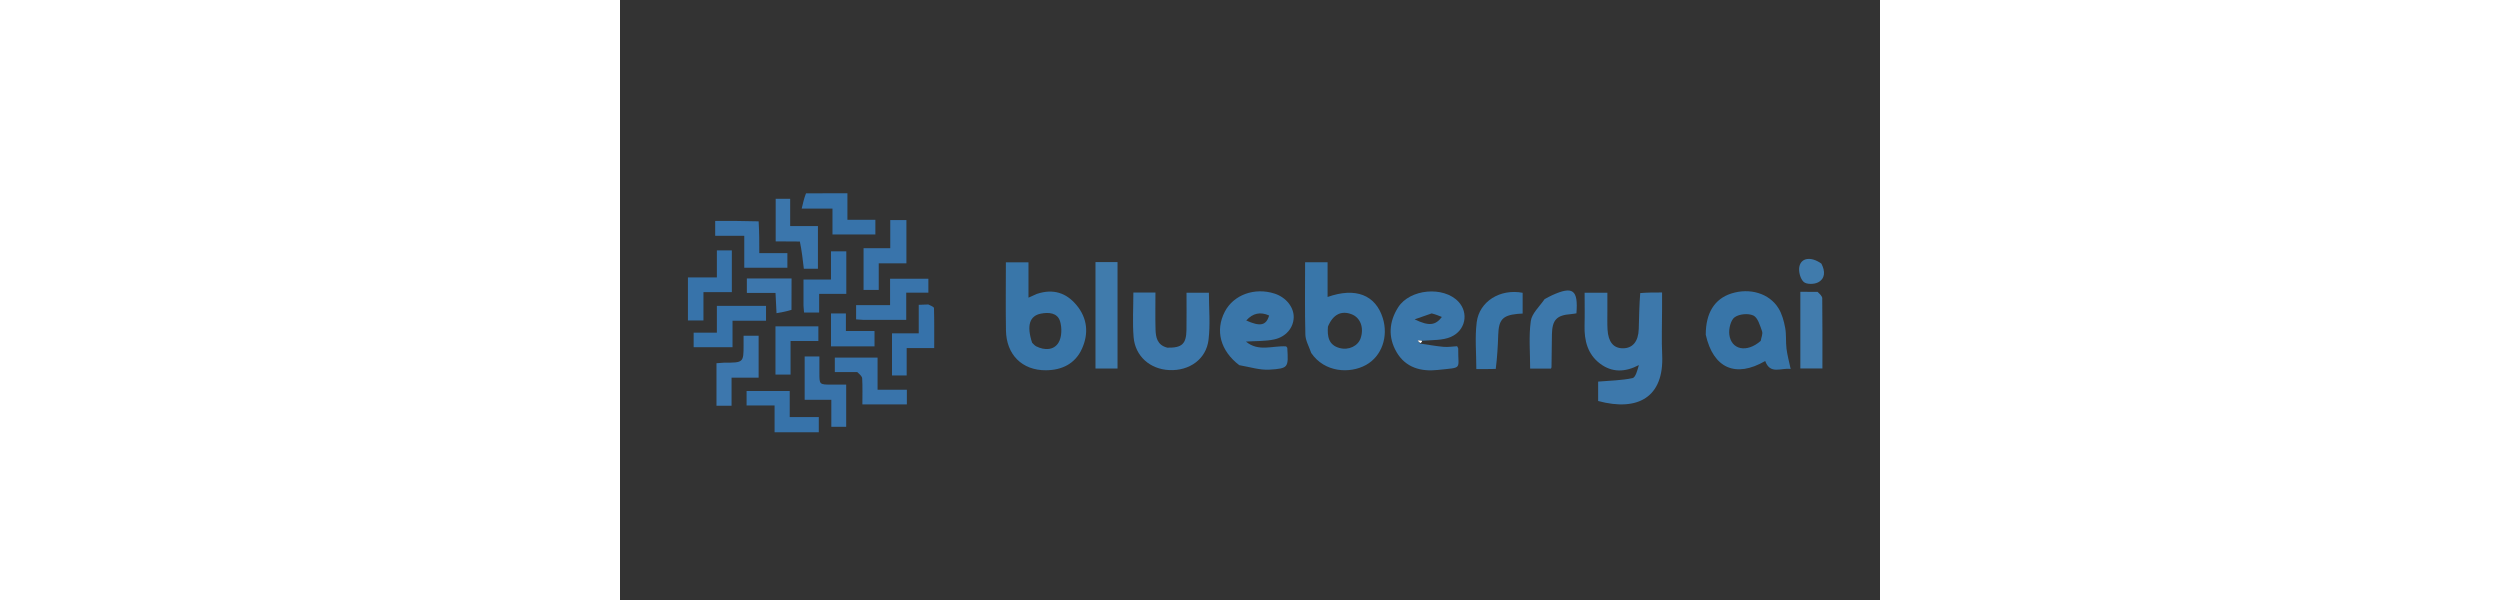<svg viewBox="0 60 420 200" xml:space="preserve" height="60" width="250" xmlns="http://www.w3.org/2000/svg"><rect x="0" y="60" width="420" height="200" fill="#333333" stroke="none"/><path fill="#3d78ab" d="M340.081 157.69c2.4-.196 4.545-.196 7.273-.196v5.672c0 5.038-.201 10.087.038 15.113.67 14.08-8.036 18.985-21.343 15.39v-6.47c3.947-.337 7.775-.384 11.456-1.16 1.022-.215 1.609-2.591 2.123-4.346-4.596 2.409-8.948 2.526-12.94-.482-4.12-3.105-5.304-7.658-5.167-12.716.096-3.544.018-7.092.018-10.92h7.585c0 2.053-.004 4.199.001 6.345.006 1.966-.061 3.937.051 5.896.24 4.17 1.972 6.257 5.074 6.283 3.292.029 5.21-2.253 5.333-6.449.116-3.92.165-7.842.498-11.96" style="stroke-width:.73"/><path fill="#3976a9" d="M138.984 157.953c5.428-1.792 9.777-.355 13.199 3.76 3.63 4.365 4.093 9.442 1.82 14.5-2.29 5.098-6.777 7.188-12.055 7.21-7.923.032-13.155-5.205-13.294-13.25-.13-7.493-.028-14.991-.028-22.72h7.532v11.766c1.15-.507 1.855-.817 2.826-1.266m-1.614 16.29c.45.406.84.937 1.36 1.198 2.775 1.39 5.874 1.357 7.452-1.24 1.108-1.823 1.166-4.942.506-7.103-.879-2.874-3.813-3.074-6.438-2.544-3.707.75-4.767 3.936-2.88 9.689m93.043 3.422c-.76-2.196-1.904-4.133-1.956-6.1-.212-7.98-.088-15.971-.088-24.15h7.493v11.576c9.334-3.312 15.995-.676 18.401 7.032 1.92 6.152-.323 12.716-5.592 15.629-5.448 3.012-13.861 2.48-18.258-3.987m5.568-8.8c-.258 3.265.211 6.164 3.881 7.145 3.096.828 6.192-.707 7.045-3.353 1.135-3.515-.145-6.815-3.071-7.92-3.365-1.272-6.162.027-7.855 4.129" style="stroke-width:.73"/><path fill="#3875a8" d="M361.918 171.578c-.012-7.292 2.97-11.974 8.523-13.745 6.123-1.954 12.616-.086 15.715 4.908 1.178 1.899 1.81 4.265 2.233 6.508.43 2.27.158 4.67.444 6.98.266 2.16.86 4.276 1.385 6.763-3.148-.492-6.79 2.012-8.485-2.658-9.804 5.717-17.315 2.452-19.815-8.756m18.315 2.051c.178-1.084.77-2.321.45-3.22-.683-1.919-1.438-4.568-2.902-5.242-1.727-.795-4.721-.517-6.253.602-1.304.952-1.99 3.843-1.763 5.727.607 5.052 5.771 6.261 10.468 2.133" style="stroke-width:.73"/><path fill="#3b77aa" d="M266.67 174.506c2.614.382 5.219.87 7.845 1.107 1.514.137 3.062-.129 4.522-.21.187.394.374.603.371.81-.108 7.165 1.716 6.164-6.845 7.105-5.51.606-10.674-.736-13.71-5.95-2.857-4.907-2.548-10.078.521-14.915 3.912-6.163 15.17-7.18 20.118-1.872 3.494 3.748 2.383 9.661-2.656 11.773-2.646 1.11-5.798.957-9.195 1.224-.9-.13-1.327-.108-1.753-.087zm3.886-10.038-5.68 1.981c4.724 2.302 6.929 2.053 9.082-.792-1.018-.425-1.92-.802-3.402-1.19" style="stroke-width:.73"/><path fill="#3a76a9" d="M206.418 181.722c-6.34-4.843-8.07-11.593-4.803-17.854 2.927-5.609 9.922-8.143 16.57-6.004 3.814 1.227 6.47 4.53 6.384 7.94-.085 3.395-2.502 6.474-6.509 7.34-2.94.636-6.042.493-9.417.72 4.233 3.524 8.99 1.286 13.395 1.6.14.182.383.36.394.554.39 6.497.405 6.797-5.92 7.196-3.239.204-6.556-.888-10.094-1.492m9.957-16.554c-2.903-1.299-5.405-.818-7.628 1.663 4.61 2.064 6.635 1.736 7.628-1.663" style="stroke-width:.73"/><path fill="#3d78ab" d="M182.43 175.892c4.91.088 6.316-1.244 6.393-5.915.067-4.04.014-8.08.014-12.402h7.465c0 5.261.501 10.556-.126 15.708-.787 6.458-6.378 10.374-13.048 10.081-6.426-.281-11.412-4.615-11.927-11.01-.39-4.843-.077-9.745-.077-14.842h7.358c0 4.227-.086 8.26.03 12.288.078 2.636.529 5.212 3.918 6.091" style="stroke-width:.73"/><path fill="#3974ab" d="M46.214 133.78c.218 3.58.218 7.01.218 10.588h9.364v4.87H41.42v-10.64h-9.69v-4.964c4.855 0 9.56 0 14.484.147m49.255 3.063v10.924h-9.227v8.874h-5.059v-13.909h8.9v-9.372h5.386z" style="stroke-width:.571"/><path fill="#3d77ad" d="M34.64 180.895c6.548-.002 6.548-.002 6.553-5.99v-2.983h5.012v13.972h-9.018v9.342h-5.026v-14.16c.61-.05 1.413-.115 2.479-.18" style="stroke-width:.571"/><path fill="#3b76ac" d="M59.952 140.506c-2.796-.049-5.302-.049-8.06-.049v-14.182h4.829v9.076h9.256v14.223h-4.7c-.353-3.073-.694-6.046-1.325-9.068" style="stroke-width:.571"/><path fill="#3974ab" d="M79.074 184.024c-2.605-.003-4.92-.003-7.47-.003v-4.818h14.252v10.703h9.763v4.887H80.794c0-2.921.093-5.799-.066-8.663-.04-.723-.888-1.403-1.654-2.106" style="stroke-width:.571"/><path fill="#3773aa" d="M22.646 159.171v-6.697h9.644v-9.013h4.986v13.917H27.82v9.442h-5.175z" style="stroke-width:.571"/><path fill="#3672aa" d="M102.756 161.485c.826.405 1.893.798 1.905 1.218.123 4.373.076 8.751.076 13.316h-9.18v9.145H90.67V171.1h8.91v-9.488c1.23-.053 2.079-.09 3.176-.126" style="stroke-width:.571"/><path fill="#3974ab" d="M81.021 166.616c-.925-.05-1.588-.098-2.318-.152v-4.744h11.323v-8.809h12.76v4.648H95.41v9.057zM70.44 198.425v-5.166h-8.885v-14.437h4.909v5.517c.002 3.864.003 3.865 4.12 3.866h4.812v14.068H70.44z" style="stroke-width:.571"/><path fill="#407bac" d="M158.496 174.707v-27.345h7.346v35.48h-7.347z" style="stroke-width:.73"/><path fill="#3773aa" d="M57.62 204.09h-6.092v-8.943h-9.334v-4.818h14.382v8.692h9.691v5.07zm4.386-79.652c4.678-.01 9.1-.01 13.802-.01v8.846h9.32v4.883H70.826v-8.617H60.558c.46-1.96.826-3.527 1.448-5.103zM39.629 161.96h9.045v4.945H37.508v8.834H24.55v-4.85h7.742v-8.93z" style="stroke-width:.571"/><path fill="#3976a9" d="M291.922 182.974c-2.315.057-4.338.057-6.48.057 0-5.354-.499-10.533.12-15.568.863-7.02 7.853-11.294 15.322-9.868v6.923c-.627.04-1.198.055-1.765.113-4.932.501-6.222 1.975-6.378 7.035-.116 3.753-.348 7.501-.819 11.308" style="stroke-width:.73"/><path fill="#3672aa" d="M61.164 161.842v-8.66h9.164v-9.41h5.106v14.188H66.38v6.215h-5.023a83 83 0 0 1-.193-2.333" style="stroke-width:.571"/><path fill="#3d78ab" d="M308.23 159.685c.976-.524 1.716-.93 2.481-1.278 6.907-3.134 8.72-1.836 8.1 6.041-.61.087-1.266.22-1.929.27-4.633.353-6.138 1.926-6.24 6.666-.08 3.67-.093 7.342-.142 11.014-.001.11-.082.221-.18.47h-6.937c0-5.422-.492-10.711.207-15.83.35-2.563 2.876-4.815 4.64-7.353" style="stroke-width:.73"/><path fill="#3773aa" d="M59.913 168.782h6.21v4.883H56.85v11.195h-5.026v-16.078z" style="stroke-width:.571"/><path fill="#427cad" d="M399.184 157.282c.754.72 1.555 1.428 1.564 2.144.09 7.704.056 15.41.056 23.388h-7.355v-25.542c1.897 0 3.655 0 5.735.01" style="stroke-width:.73"/><path fill="#3d77ad" d="M57.162 163.278c-1.61.522-3.195.8-4.987 1.115l-.338-6.754h-9.55v-4.812h14.9c0 3.374 0 6.79-.025 10.451" style="stroke-width:.571"/><path fill="#3672aa" d="M76.758 175.454h-6.425v-10.972h4.97v5.856h9.534v5.116z" style="stroke-width:.571"/><path fill="#407bac" d="M400.454 147.865c1.355 2.587 1.277 5-1.079 6.247-1.308.693-3.85.73-4.808-.132-1.119-1.008-1.76-3.443-1.462-5.035.574-3.063 3.936-3.523 7.35-1.08" style="stroke-width:.73"/><path fill="#fff" d="M266.885 174.335c-.476-.167-.736-.506-.997-.844.426-.021.853-.042 1.44.11.032.302-.098.433-.443.734" style="stroke-width:.73"/></svg>